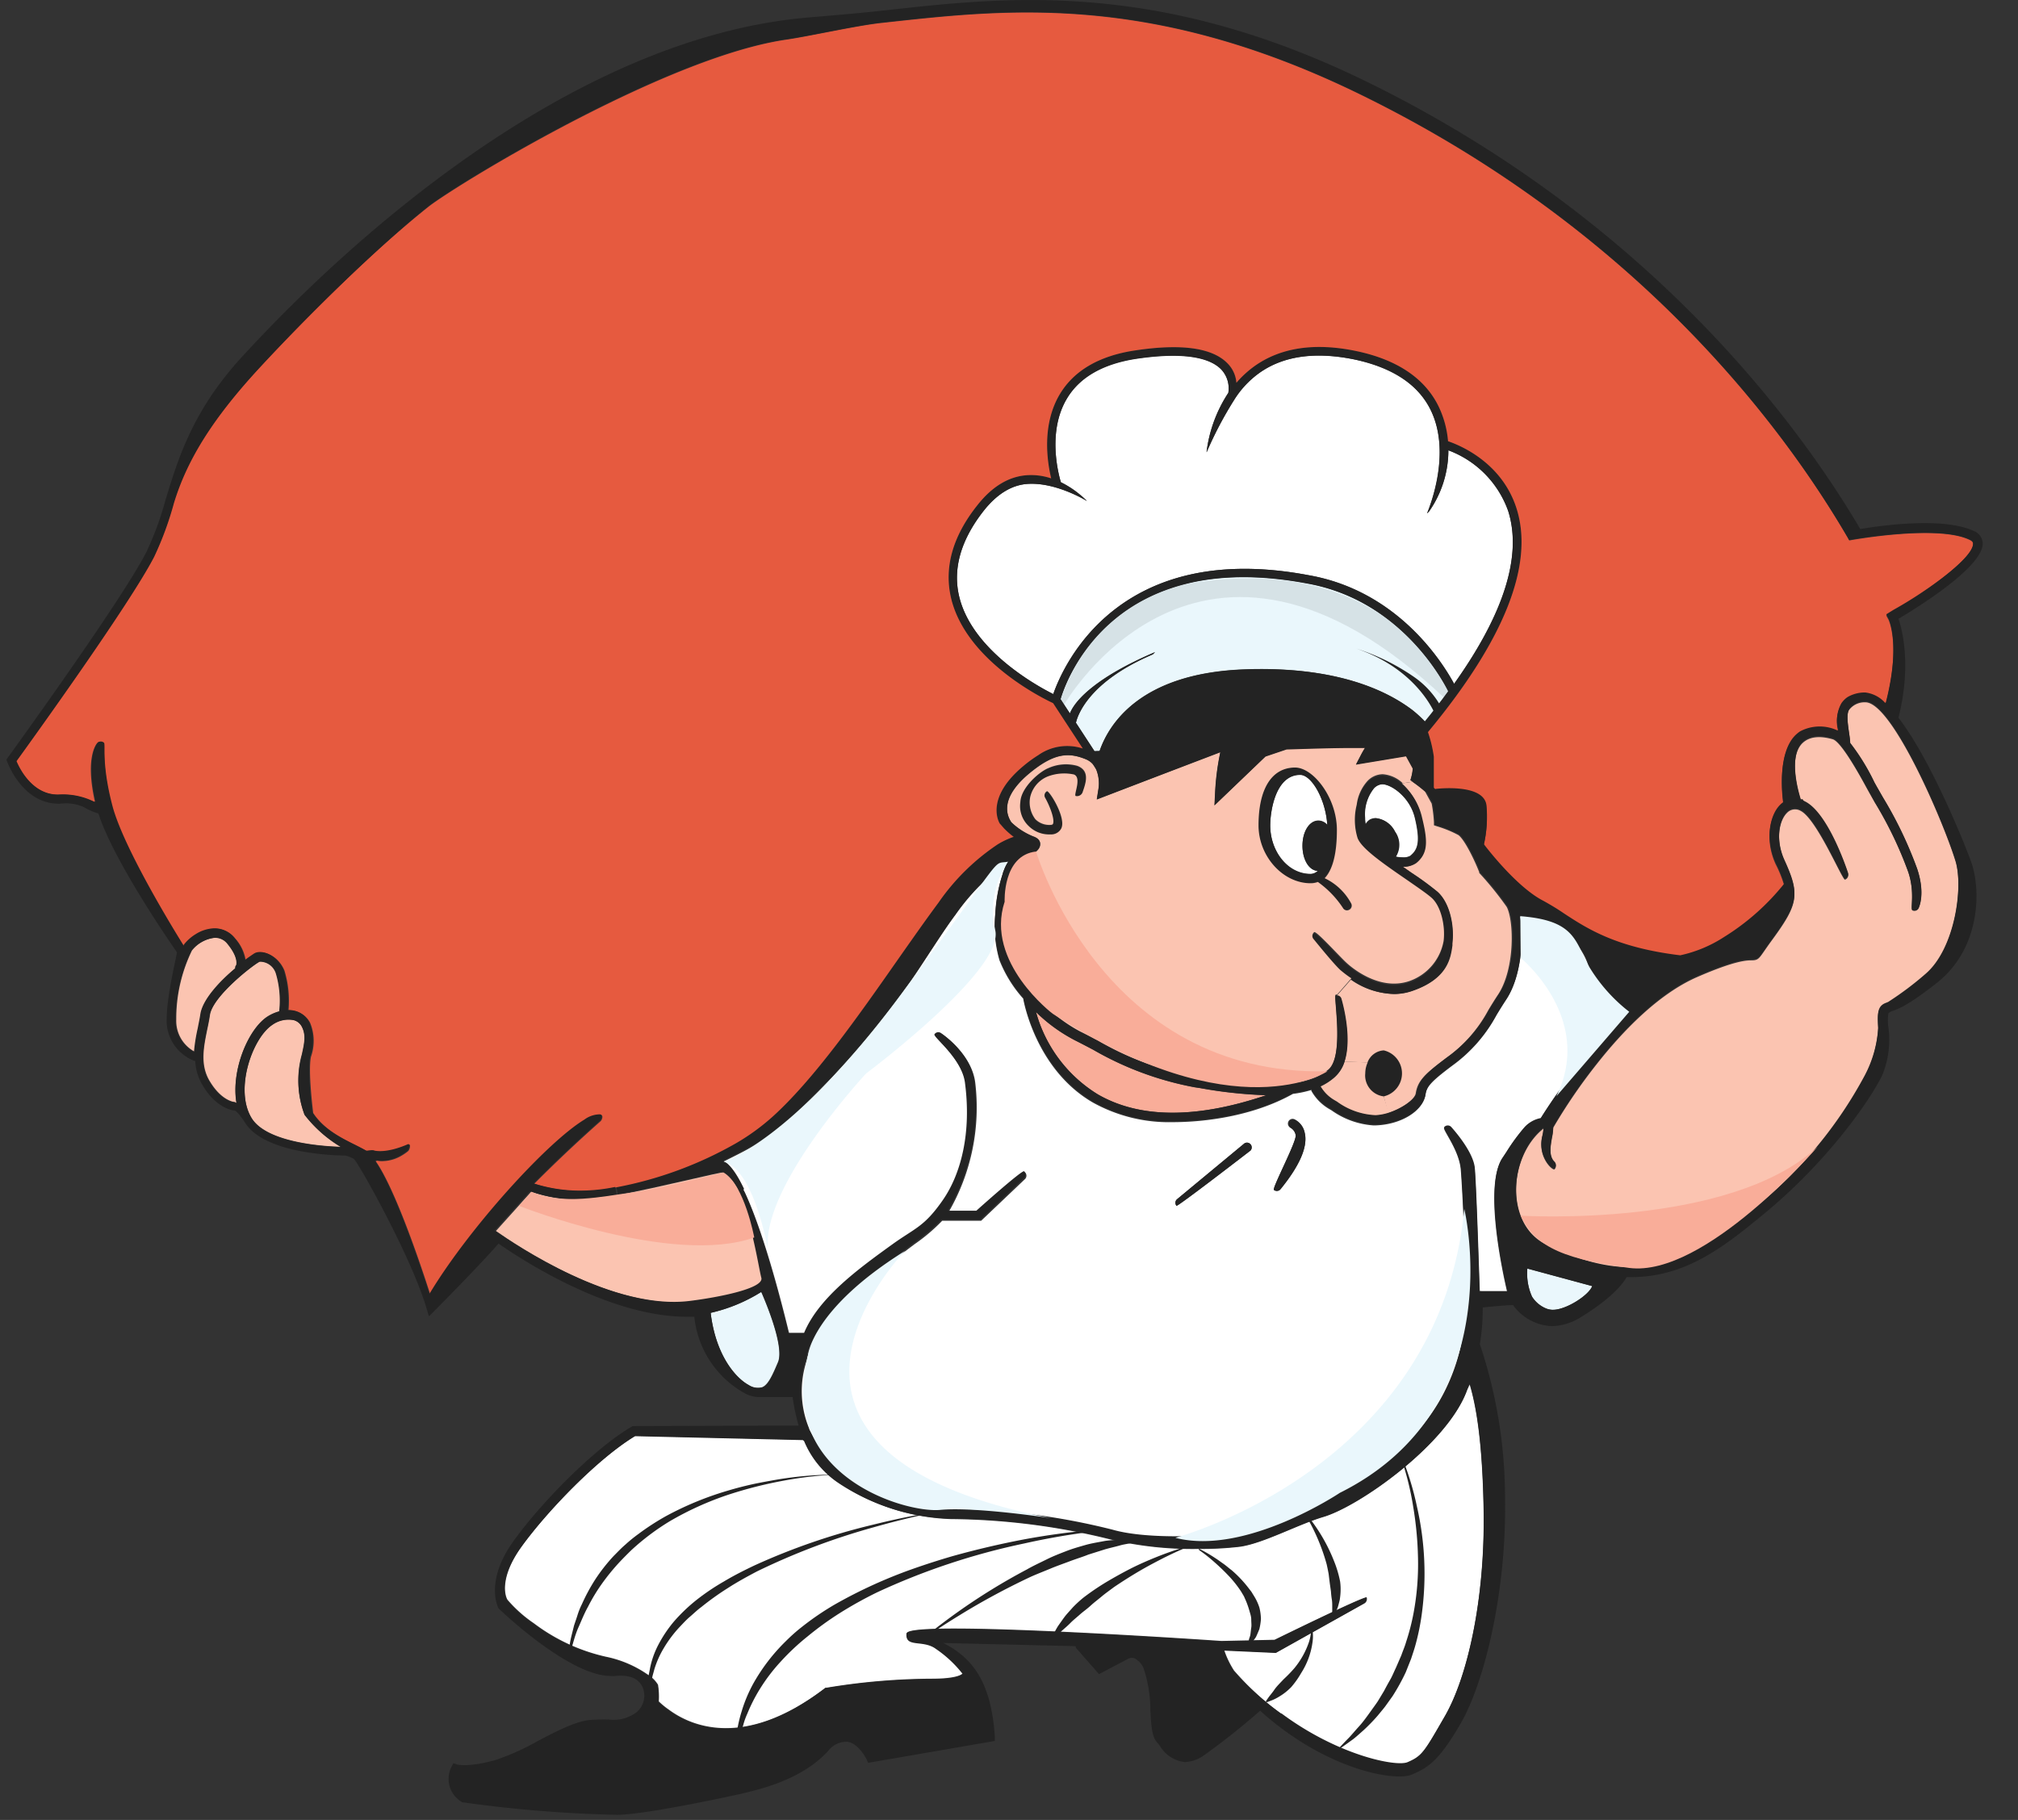 <svg width="51" height="46" xmlns="http://www.w3.org/2000/svg"><rect width="100%" height="100%" fill="#333333" stroke="none"/><g fill="none" fill-rule="evenodd"><path d="M47.144 17.752c.674 0 1.97 3.018 2.274 4.01.212.675-.014 2.247-.756 2.88a7.94 7.94 0 01-.912.688c-.053.044-.12.04-.192.103-.116.101-.106.295-.091.563a2.965 2.965 0 01-.34 1.212 10.819 10.819 0 01-2.723 3.295c-1.651 1.355-2.914 2.157-5.328.977-1.056-.508-.955-2.249-.068-2.954a1.035 1.035 0 01-.025.186c-.142.53.258.886.304.844a.122.122 0 000-.169c-.152-.143-.101-.411-.063-.633a1.25 1.25 0 00.03-.249c.325-.556.69-1.09 1.089-1.595.663-.844 1.57-1.787 2.547-2.213.978-.427 1.267-.423 1.38-.423.158 0 .185-.046.312-.227.046-.066.108-.157.196-.277.676-.922.712-1.148.32-2.01-.227-.5-.144-1.01.065-1.214a.279.279 0 01.344-.05c.412.21 1.056 1.76 1.121 1.738a.12.12 0 00.076-.15c-.052-.154-.515-1.521-1.091-1.804-.102-.05 0-.063-.102-.05 0 0-.37-1.079.057-1.46.17-.15.423-.178.752-.083.211.063.676.899.845 1.213l.065.118.152.268c.34.558.623 1.147.845 1.76.176.528.047.933.104.965a.118.118 0 00.158-.053c0-.015.173-.355-.036-.988a10.23 10.23 0 00-.864-1.804l-.152-.266-.065-.116a5.47 5.47 0 00-.613-.998c0-.186-.133-.686-.027-.844a.494.494 0 01.412-.19z" fill="#FBC4B1"/><path d="M40.24 32.506c-.087.234-.66.6-.991.6a.465.465 0 01-.167-.032.762.762 0 01-.363-.302c-.1-.223-.14-.468-.118-.711l1.639.445z" fill="#EAF7FC"/><path d="M32.558 28.353a.118.118 0 00.061.154.264.264 0 01.127.178c.034.152-.6 1.342-.55 1.386a.118.118 0 00.075.025.12.12 0 00.093-.044c.492-.606.697-1.087.608-1.433a.477.477 0 00-.262-.331.118.118 0 00-.152.065zm-8.42-5.218a5.529 5.529 0 011.336-1.355 1.582 1.582 0 00-.129.294 3.871 3.871 0 00-.194 1.034 3.1 3.1 0 00.108 1.164c.141.356.344.684.6.969.01.065.319 1.791 1.761 2.627.614.34 1.308.512 2.01.496.827 0 2.045-.154 3.046-.715a2.79 2.79 0 00.465-.098v.022c.108.193.266.352.458.462l.053.031c.31.222.676.353 1.056.38h.047c.667-.019 1.208-.373 1.267-.768.031-.21.143-.338.682-.743.461-.333.84-.766 1.11-1.266.077-.128.157-.257.254-.405.368-.559.446-1.513.338-2.097.514.06.994.282 1.373.633.176.183.304.407.374.652.143.507.513.92 1.001 1.118-.852.808-1.6 1.72-2.224 2.714a.746.746 0 00-.41.23 4.97 4.97 0 00-.456.622l-.095.144c-.465.681-.015 2.798.12 3.376h-.658a.089.089 0 00-.04 0c-.024-.716-.09-2.79-.127-3.123-.049-.422-.577-1.005-.598-1.028a.12.12 0 00-.169 0c-.049.047.393.576.422 1.087.032.386.148 2.532.104 3.376a4.85 4.85 0 01-.465 2.171c-.876 1.809-2.805 2.644-3.225 2.834-.35.158-1.432.703-2.061.791-.63.09-2.222.186-3.124-.071a17.416 17.416 0 00-4.066-.53c-1.19.017-2.83-.458-3.63-2.038v-.013a2.475 2.475 0 01-.06-1.734c.025-.127.063-.25.113-.37.31-.597.825-1.221 2.61-2.561a4.62 4.62 0 00.697-.591h.984l1.11-1.055a.12.12 0 000-.169c-.047-.046-1.209.996-1.209.996h-.718a5.271 5.271 0 00.667-3.273c-.095-.717-.813-1.198-.844-1.217a.116.116 0 00-.165.033c-.036.055.688.604.77 1.216.17 1.266-.08 2.279-.561 2.98-.482.7-.689.698-1.267 1.11-.845.603-1.863 1.341-2.235 2.238h-.397c-.103-.422-.572-2.365-1.094-3.515-.017-.038-.034-.076-.055-.112-.17-.359-.348-.633-.52-.713h-.02c.521-.262 1.117-.545 1.516-.91a22.549 22.549 0 003.24-3.659c.372-.546.804-1.243 1.123-1.671zm7.465 5.948a.12.12 0 00-.152-.183l-1.701 1.41a.118.118 0 00-.015.167c.024.028 1.867-1.395 1.867-1.395h.002z" fill="#FFF"/><path d="M37.145 35.004c.18.606.32 1.536.349 3.165.038 2.305-.423 4.25-.978 5.214-.526.916-.577 1.013-.95 1.174-.286.12-1.753-.17-3.19-1.237a7.263 7.263 0 01-1.189-1.097 2.32 2.32 0 01-.247-.513h.028l1.284.06 2.234-1.252a.118.118 0 00.051-.148c-.198.032-2.323 1.076-2.323 1.076l-1.335.03h-.01s-7.919-.549-7.95-.194c-.032.354.395.145.718.365l.086.061c.232.165.438.363.613.587-.032.033-.167.13-.741.135-.906.002-1.81.078-2.704.228h-.027l-.021.016c-2.068 1.575-3.418.925-3.937.54a1.938 1.938 0 01-.256-.21 1.862 1.862 0 00-.02-.422.77.77 0 00-.259-.256 2.846 2.846 0 00-1.056-.451 4.737 4.737 0 01-1.82-.844 3.378 3.378 0 01-.668-.595c-.059-.091-.21-.549.347-1.334.659-.92 1.945-2.247 2.885-2.813l4.247.1v.012h.015c.183.448.498.83.904 1.093a5.376 5.376 0 002.817.903h.049c1.348.016 2.689.19 3.996.52a8.93 8.93 0 002.21.234c.347.004.695-.015 1.04-.055.594-.085 1.46-.56 2.112-.754.917-.274 3.111-1.829 3.614-3.177a.911.911 0 01.049-.112c0-.015 0-.034.017-.07l.012.047s0-.013.004-.026zM26.619 17.543c-.435-.21-2.042-1.107-2.374-2.45-.173-.706.032-1.439.613-2.18.34-.432.722-.664 1.134-.683.68-.034 1.392.382 1.478.435a1.78 1.78 0 00-.184-.167 2.374 2.374 0 00-.475-.312c-.067-.226-.346-1.298.159-2.127.32-.532.906-.867 1.734-.994 1.415-.211 1.97.044 2.188.3.13.157.184.364.15.565-.293.445-.48.95-.547 1.477v.021c.197-.459.43-.902.697-1.325.16-.257.37-.481.614-.66.617-.452 1.445-.57 2.456-.35.932.21 1.568.622 1.887 1.25.576 1.146-.076 2.62-.083 2.634l.055-.055c.315-.452.484-.99.484-1.54.706.262 1.26.824 1.512 1.534.355 1.125-.101 2.589-1.367 4.368-.3-.555-1.427-2.349-3.664-2.743-4.84-.92-6.228 2.314-6.467 3.002z" fill="#FFF"/><path d="M36.375 17.794l-.148.19c-.108-.228-.609-1.135-1.956-1.589.513.161.999.396 1.442.699.269.183.494.422.662.7zm-.94 9.338a.477.477 0 11-.93 0c0-.096.02-.19.057-.277a.467.467 0 01.41-.306.534.534 0 01.463.583z" fill="#232323"/><path d="M34.97 27.712a.597.597 0 000-1.163.467.467 0 00-.41.306l-.585-.021c.199-.633-.07-1.53-.082-1.576a.118.118 0 00-.114-.085l.361-.411c.317.224.693.35 1.081.36.151 0 .3-.023.444-.071.914-.302.986-.844 1.028-1.154v-.05c.062-.423-.05-1.012-.37-1.305a7.432 7.432 0 00-.654-.479l-.226-.158a.547.547 0 00.338-.093c.26-.211.28-.466.199-.895a4.744 4.744 0 00-.062-.272 1.605 1.605 0 00-.49-.844l.269-.04c.111.078.218.162.32.251l.165.3c.029.155.048.311.057.468v.08l.078.026c.188.056.37.13.543.223.159.123.406.633.524.937v.02l.015.014c.244.266.472.548.68.844.182.348.211 1.547-.211 2.203-.1.15-.18.28-.258.411a3.51 3.51 0 01-1.056 1.199c-.532.4-.724.57-.775.897-.023.154-.35.388-.697.502l-.112-.424z" fill="#FBC4B1"/><path d="M34.507 20.837a1.037 1.037 0 01-.014-.167 1.054 1.054 0 01.224-.744.319.319 0 01.21-.104c.229 0 .706.323.83.859.15.633.056.806-.12.95a.355.355 0 01-.188.038.953.953 0 01-.183-.02.57.57 0 00-.02-.632.61.61 0 00-.479-.34.309.309 0 00-.154.04.312.312 0 00-.106.12z" fill="#FFF"/><path d="M34.503 27.132a.534.534 0 00.467.58l.131.422c-.11.037-.226.059-.342.065a1.773 1.773 0 01-.976-.344l-.055-.031a.965.965 0 01-.361-.359c.12-.055.232-.126.334-.211a.874.874 0 00.278-.422l.586.021a.681.681 0 00-.062.279z" fill="#FBC4B1"/><path d="M35.766 20.681c-.126-.538-.602-.859-.83-.859a.319.319 0 00-.211.104c-.167.21-.247.477-.224.744 0 .056.006.112.015.167a.312.312 0 01.11-.114c.047-.026.1-.04.154-.04a.61.61 0 01.48.34.57.57 0 01.018.633c.06.012.122.018.184.019a.355.355 0 00.188-.038c.17-.15.275-.315.116-.956zm.028 1.133c-.1.067-.218.1-.338.093l.226.158c.227.148.445.308.655.48.32.293.422.89.37 1.303v.05c-.045.32-.115.845-1.03 1.155a1.401 1.401 0 01-.443.072 1.978 1.978 0 01-1.081-.361 2.674 2.674 0 01-.28-.211c-.191-.175-.66-.762-.68-.787a.12.12 0 01.02-.169c.053-.038.633.616.821.779.133.12.824.707 1.57.462a1.32 1.32 0 00.878-1.01c.05-.353-.05-.872-.298-1.096-.118-.108-.365-.276-.633-.46-.668-.462-1.147-.806-1.242-1.055a1.562 1.562 0 01-.021-.844c.027-.22.12-.427.268-.593a.54.54 0 01.389-.175c.19.014.37.095.507.228.247.224.418.518.49.844a6.4 6.4 0 01.06.272c.073.399.051.652-.208.865z" fill="#232323"/><path d="M32.917 21.377c0 .355.165.633.387.633a.264.264 0 01-.186.076c-.575 0-1.016-.574-1.016-1.226 0-.367.137-1.28.756-1.28.291 0 .646.622.686 1.266a.304.304 0 00-.228-.108c-.228.006-.399.279-.399.64z" fill="#FFF"/><path d="M32.617 28.507a.118.118 0 01.091-.21.474.474 0 01.262.33c.089.347-.116.828-.608 1.433a.123.123 0 01-.093.045.118.118 0 01-.074-.026c-.053-.044.583-1.234.549-1.386a.264.264 0 00-.127-.186zm.687-6.495c-.212-.01-.387-.278-.387-.633 0-.354.171-.633.4-.633.087.002.17.04.227.108-.04-.648-.397-1.266-.686-1.266-.621 0-.756.912-.756 1.28 0 .653.441 1.227 1.016 1.227a.264.264 0 00.186-.083zm-.186.313c-.7 0-1.316-.682-1.316-1.463 0-.928.338-1.462.925-1.462.463 0 1.056.764 1.056 1.576 0 .688-.14 1.04-.319 1.21.284.134.518.356.668.633a.118.118 0 01-.045.162.12.12 0 01-.059.017.118.118 0 01-.103-.061 2.482 2.482 0 00-.634-.657.51.51 0 01-.173.034v.01zm-1.517 6.758s-1.843 1.423-1.869 1.395a.118.118 0 01.015-.167l1.702-1.411a.12.12 0 01.152.183z" fill="#232323"/><path d="M27.743 27.661a3.539 3.539 0 01-1.561-2.08c.295.29.633.533 1 .721.149.074.297.152.444.23a8.054 8.054 0 002.57.952l.13.019c.553.102 1.112.162 1.674.181-1.763.595-3.195.59-4.257-.023z" fill="#F9AD99"/><path d="M27.66 18.989l-.469-.718c.04-.181.317-1.038 1.941-1.728l.06-.057c-1.405.597-2.005 1.175-2.153 1.549l-.236-.363c.13-.445 1.3-3.861 6.24-2.927 2.307.422 3.38 2.374 3.566 2.73-.074.102-.152.212-.234.313a2.252 2.252 0 00-.662-.694 5.466 5.466 0 00-1.432-.699c1.346.456 1.846 1.364 1.956 1.59-.07.088-.141.174-.211.263a3.1 3.1 0 00-.327-.3c-.62-.466-1.886-1.12-4.267-1.03-2.62.102-3.408 1.385-3.643 2.062l-.129.009z" fill="#EAF7FC"/><path d="M27.607 19.305a.518.518 0 01.098.153l-.098-.153zm-1.82.967c.019-.363.488-.766.705-.844a1.08 1.08 0 01.727-.057c.336.128.211.47.135.675a.152.152 0 01-.171.088c-.063-.02.158-.466-.049-.544a1.167 1.167 0 00-.665.053.74.74 0 00-.44.527.698.698 0 00.134.551c.1.1.237.152.378.144.053 0 .061-.015.063-.022.055-.09-.059-.422-.196-.666a.12.12 0 01.046-.163c.057-.03.51.69.357.952a.287.287 0 01-.268.14.727.727 0 01-.55-.212.694.694 0 01-.206-.622z" fill="#232323"/><path d="M33.787 20.976c0-.812-.597-1.576-1.056-1.576-.587 0-.925.532-.925 1.462 0 .78.615 1.463 1.316 1.463a.51.51 0 00.184-.032c.25.178.465.4.633.656.021.038.06.062.104.062a.12.12 0 00.059-.017.118.118 0 00.044-.163 1.478 1.478 0 00-.667-.633c.169-.181.308-.532.308-1.222zm-8-.704a.694.694 0 00.211.607.727.727 0 00.55.211.287.287 0 00.267-.139c.153-.26-.302-.981-.356-.952a.12.12 0 00-.047.163c.14.249.251.576.196.667 0 0-.01.02-.063.02a.494.494 0 01-.378-.143.698.698 0 01-.133-.55.74.74 0 01.44-.528c.211-.082.442-.1.665-.053.21.078-.015.522.048.545a.152.152 0 00.171-.089c.07-.21.211-.549-.135-.675a1.08 1.08 0 00-.726.057c-.229.09-.695.494-.71.859zm-.228.51c-.1-.152-.317-.593.462-1.238.634-.522.997-.524 1.42-.353a.475.475 0 01.17.114l.098.152a.934.934 0 01.059.456l-.046.295 3.123-1.205a6.422 6.422 0 00-.133 1.043l-.015.302 1.29-1.237.533-.18a57.817 57.817 0 011.658-.037h.325a1.632 1.632 0 00-.12.21l-.11.212 1.267-.211.17.31a1.248 1.248 0 01-.037.211l-.023.082.07.049-.268.04a.818.818 0 00-.507-.228.54.54 0 00-.389.175 1.095 1.095 0 00-.268.593c-.07.278-.063.57.021.844.095.253.574.597 1.242 1.055.262.182.509.35.633.46.248.226.347.743.298 1.095a1.32 1.32 0 01-.878 1.011c-.746.245-1.437-.34-1.57-.462-.18-.163-.768-.819-.821-.779a.12.12 0 00-.02.17c.02.022.489.609.68.786.09.076.182.147.28.211l-.361.412a.097.097 0 00-.034 0c-.064.019.234 1.557-.195 1.899a1.403 1.403 0 01-.441.234c-.811.272-2.017.076-2.746-.044l-.13-.021a7.741 7.741 0 01-2.508-.885c-.152-.078-.302-.156-.45-.23a3.698 3.698 0 01-1.69-1.865 3.538 3.538 0 01-.21-1.12c-.006-.33.04-.66.135-.975a.633.633 0 01.243-.346c.027-.017.086-.055.145-.087.199-.112.391-.21.376-.375 0-.057-.04-.133-.175-.178a1.726 1.726 0 01-.557-.365h.004z" fill="#FBC4B1"/><path d="M17.96 33.183a4.118 4.118 0 001.28-.53c.001.01.005.02.01.028 0 .013.594 1.319.41 1.75-.137.322-.247.573-.401.632a.423.423 0 01-.343-.059c-.297-.158-.823-.709-.956-1.82z" fill="#EAF7FC"/><path d="M18.274 29.638c.182.12.323.294.404.496l.048.104c.32.728.482 1.835.545 2.072.074.27-1.094.496-1.801.584-1.958.25-4.436-1.43-4.936-1.78l.891-.99c.396.134.81.205 1.227.21.29-.009.578-.044.862-.105l.101-.019c1.09-.207 2.621-.595 2.66-.572z" fill="#FBC4B1"/><path d="M33.044 14.752c-4.934-.937-6.112 2.479-6.241 2.92l.236.359c.148-.374.748-.952 2.152-1.55l-.059.058c-1.624.69-1.9 1.547-1.94 1.728l.468.717h.13c.234-.677 1.021-1.96 3.642-2.061 2.38-.095 3.648.56 4.246 1.015.084.067.154.129.21.181.05.047.087.085.117.119.072-.09.144-.176.211-.264l.148-.19c.082-.104.16-.211.234-.312-.169-.346-1.248-2.307-3.554-2.72zm-2.002-4.813a.702.702 0 00-.15-.566c-.212-.255-.771-.513-2.188-.3-.828.13-1.413.463-1.734.994-.505.83-.226 1.9-.159 2.127a2.374 2.374 0 01.66.47c-.087-.054-.8-.47-1.48-.434-.411.02-.793.251-1.133.684-.581.74-.788 1.477-.613 2.18.332 1.34 1.939 2.228 2.374 2.45.239-.686 1.628-3.923 6.465-3.003 2.237.4 3.367 2.194 3.664 2.743 1.268-1.779 1.722-3.243 1.367-4.368a2.544 2.544 0 00-1.512-1.534c0 .55-.169 1.088-.484 1.54l-.055.055c0-.015.659-1.488.082-2.633-.318-.633-.954-1.055-1.886-1.252-1.011-.21-1.837-.1-2.456.35a2.395 2.395 0 00-.612.665c-.267.423-.5.866-.697 1.325v-.02a3.497 3.497 0 01.545-1.476l.002.003zm-8.36 14.327c.366-.521.714-1.015 1.035-1.45a5.599 5.599 0 011.5-1.477c.123-.075.254-.137.39-.185h.017a2.133 2.133 0 01-.243-.211l-.114-.131s-.397-.633.6-1.454c.117-.098.24-.189.37-.27.327-.23.743-.291 1.123-.167l-.75-1.146c-.28-.13-2.185-1.072-2.572-2.63-.19-.775.028-1.57.655-2.368.38-.486.815-.745 1.295-.766.194-.008.39.02.574.082-.1-.422-.247-1.357.226-2.14.357-.588.993-.96 1.888-1.093 1.219-.185 2.021-.06 2.387.374a.77.77 0 01.181.44c.13-.15.277-.286.438-.404.67-.49 1.556-.62 2.63-.389 1 .211 1.689.676 2.033 1.37.14.282.225.587.251.9.296.1 1.363.533 1.732 1.704.446 1.413-.302 3.308-2.224 5.632l-.015.019c.07.201.119.409.148.62v.776l.057.06-.255.059a3.698 3.698 0 00-.326-.252l-.07-.048.024-.082c.018-.07.03-.14.036-.211l-.17-.31-1.266.21.11-.21s.048-.09.12-.212h-.325c-.446 0-1.073.02-1.658.038l-.533.18-1.29 1.236.015-.301c.016-.351.06-.7.133-1.043l-3.122 1.188.047-.295a.934.934 0 00-.06-.456.475.475 0 00-.268-.266c-.422-.17-.792-.169-1.419.352-.777.646-.562 1.087-.462 1.24.16.154.35.277.557.36.135.046.17.12.175.177.015.156-.175.262-.376.376-.059.031-.116.07-.145.086a.633.633 0 00-.243.346l-.178-.059c.033-.102.077-.2.13-.293a5.52 5.52 0 00-1.338 1.355c-.319.422-.75 1.126-1.115 1.648a22.549 22.549 0 01-3.24 3.658c-.4.366-.994.648-1.516.91h.021c.171.089.349.352.52.713l-.13.061a1.068 1.068 0 00-.403-.496c-.038-.02-1.565.366-2.659.57l-.036-.196a9.683 9.683 0 003.046-1.123c.32-.187.62-.405.898-.652 1.047-.937 2.169-2.53 3.16-3.954z" fill="#232323"/><path d="M7.697 28.172c.252.327.564.603.919.814-.384-.01-1.863-.093-2.254-.723-.445-.72.017-2.039.528-2.368a.702.702 0 01.526-.116.33.33 0 01.212.173c.107.211.063.411 0 .696a2.443 2.443 0 00.07 1.524z" fill="#FBC4B1"/><path d="M6.762 25.69c-.49.315-.928 1.366-.782 2.193a.116.116 0 00-.067-.032c-.013 0-.332-.044-.621-.54-.235-.403-.144-.844-.055-1.285.025-.12.053-.247.07-.37.071-.493 1.13-1.303 1.267-1.356a.422.422 0 01.412.308c.086.296.115.606.084.914a.072.072 0 000 .035 1.116 1.116 0 00-.308.133z" fill="#FBC4B1"/><path d="M5.763 23.86c.287.362.21.539.21.539a.1.1 0 00-.016.061v.01c-.38.324-.824.788-.879 1.16a7.12 7.12 0 01-.065.354 4.408 4.408 0 00-.095.597.882.882 0 01-.463-.81 3.945 3.945 0 01.397-1.748.875.875 0 01.583-.325.393.393 0 01.328.163z" fill="#FBC4B1"/><path d="M4.629 23.91c-.186-.296-1.538-2.467-1.806-3.546-.269-1.078-.157-1.542-.211-1.586a.12.12 0 00-.127-.02.074.074 0 00-.026.02c-.033.036-.31.384-.059 1.492l-.019-.011v.019a1.771 1.771 0 00-.897-.19c-.65.021-.995-.648-1.082-.844.357-.494 2.862-3.965 3.479-5.165.206-.436.372-.888.498-1.353.32-1.055.932-2.089 2.171-3.431 1.24-1.342 2.974-3.036 4.284-4.073.177-.139.682-.472 1.39-.896 1.932-1.155 5.385-2.995 7.65-3.324.557-.08 1.782-.356 2.409-.422 3.029-.329 6.718-.804 12.039 1.781 7.081 3.444 10.79 8.512 12.374 11.228l.04.072.083-.015c.02 0 2.15-.388 2.956 0 .09.04.091.082.091.1.015.343-1.142 1.183-2.017 1.702l-.095.06-.084.05.055.101s.32.633-.068 2.135l-.01-.01a.063.063 0 010 .019.803.803 0 00-.51-.268h-.019a.867.867 0 00-.422.112.572.572 0 00-.163.16.88.88 0 00-.074.682l-.019-.01v.018a1.057 1.057 0 00-.953.021.893.893 0 00-.088.07c-.49.434-.359 1.534-.333 1.717a.475.475 0 00-.074.062c-.264.257-.397.863-.117 1.477.087.168.158.344.212.525-.426.532-.94.987-1.519 1.346a3.31 3.31 0 01-1.109.462c-1.613-.194-2.342-.673-2.931-1.055a5.915 5.915 0 00-.53-.322c-.634-.323-1.341-1.224-1.5-1.431.075-.327.097-.664.063-.998-.082-.52-1.155-.412-1.267-.401l-.057-.06v-.784a3.374 3.374 0 00-.148-.62l.015-.02c1.922-2.32 2.67-4.22 2.224-5.631-.37-1.17-1.436-1.602-1.732-1.703a2.51 2.51 0 00-.249-.901c-.348-.692-1.033-1.152-2.034-1.37-1.073-.232-1.96-.1-2.63.389-.16.118-.307.254-.436.405a.772.772 0 00-.18-.443c-.365-.433-1.168-.56-2.387-.374-.895.135-1.53.504-1.888 1.093-.473.78-.325 1.724-.226 2.14a1.598 1.598 0 00-.574-.082c-.48.02-.915.28-1.295.765-.634.798-.845 1.592-.655 2.368.389 1.56 2.292 2.5 2.573 2.631l.75 1.146a1.268 1.268 0 00-1.124.167 3.297 3.297 0 00-.376.274c-.997.83-.604 1.446-.6 1.454l.114.13c.076.077.157.148.243.212h-.017c-.136.048-.267.11-.39.185a5.599 5.599 0 00-1.5 1.478c-.321.432-.667.926-1.035 1.45-.99 1.413-2.112 3.017-3.168 3.968a5.573 5.573 0 01-.898.652 9.721 9.721 0 01-3.045 1.123l-.1.019a4.342 4.342 0 01-.832.074 3.856 3.856 0 01-1.134-.184 36.364 36.364 0 011.67-1.576c.052-.044.077-.156.014-.169a.66.66 0 00-.397.133c-.942.574-2.915 2.743-3.906 4.387l-.012.017c-.235-.735-.877-2.65-1.377-3.364h.023v-.012a.846.846 0 00.141.012.966.966 0 00.476-.13c.062-.035.122-.075.177-.12.05-.04.076-.193.017-.168-.566.243-.845.17-.845.163-.057-.023-.19.017-.211 0l-.07-.038c-.38-.211-.957-.422-1.286-.922 0 0-.137-1.055-.057-1.424a1.2 1.2 0 00-.021-.855.574.574 0 00-.366-.295.723.723 0 00-.181-.022 2.633 2.633 0 00-.102-1.004c-.145-.354-.498-.523-.718-.439l-.036.02c-.05.029-.126.08-.21.147l-.016.01a1.082 1.082 0 00-.261-.546.634.634 0 00-.528-.251.936.936 0 00-.457.147c-.115.07-.217.161-.3.268v.013l-.035.006z" fill="#E65A3F"/><path d="M17.96 33.183c.135 1.114.659 1.663.965 1.828.1.067.225.089.342.059.154-.055.264-.306.401-.633.184-.422-.403-1.737-.41-1.75a.076.076 0 01-.018-.033 4.118 4.118 0 01-1.28.53zm21.289-.076c.332 0 .904-.365.99-.599l-1.64-.443c-.022.243.019.488.118.711a.762.762 0 00.363.302c.054.02.111.03.169.03zm7.483-15.175c-.104.154.027.654.027.844.24.31.445.644.613.998l.065.116.152.266c.347.571.636 1.176.864 1.804.211.633.047.972.036.987a.118.118 0 01-.158.053c-.06-.03.072-.435-.104-.964a9.806 9.806 0 00-.845-1.76l-.152-.283-.065-.118c-.173-.314-.634-1.15-.845-1.213-.33-.095-.583-.068-.752.082-.422.382-.057 1.45-.057 1.46 0 .01 0 0 0 0 .097-.013 0 0 .102.05.576.281 1.04 1.65 1.091 1.805a.12.12 0 01-.076.15c-.063.02-.71-1.539-1.121-1.739a.279.279 0 00-.344.05c-.211.212-.292.714-.066 1.214.393.863.357 1.089-.319 2.01-.088.121-.152.212-.196.277-.127.182-.154.226-.313.228-.12 0-.407 0-1.379.422-.971.422-1.884 1.372-2.547 2.214a13.94 13.94 0 00-1.09 1.595 1.25 1.25 0 01-.03.249c-.037.21-.088.485.064.633a.122.122 0 010 .169c-.046.048-.444-.308-.304-.844.014-.061.022-.123.025-.186-.887.709-.98 2.45.068 2.954 2.412 1.18 3.677.38 5.328-.977a10.819 10.819 0 002.723-3.296c.199-.375.315-.788.34-1.211-.015-.268-.025-.462.09-.563.073-.064.142-.062.193-.104a7.94 7.94 0 00.912-.688c.742-.633.966-2.205.756-2.88-.304-.987-1.598-4.01-2.274-4.01a.494.494 0 00-.412.203v.003zM26.184 25.58c.237.866.795 1.61 1.56 2.08 1.057.612 2.493.62 4.26.021a11.486 11.486 0 01-1.674-.181l-.129-.02a8.054 8.054 0 01-2.572-.947c-.15-.078-.298-.156-.444-.23a4.089 4.089 0 01-1.003-.725l.002.002zm6.197 17.724c1.434 1.068 2.902 1.357 3.189 1.237.374-.16.422-.258.95-1.173.556-.967 1.016-2.91.978-5.214-.03-1.623-.169-2.551-.348-3.165v.03l-.013-.047c0 .033-.013.055-.017.07a.911.911 0 00-.049.111c-.502 1.346-2.697 2.902-3.613 3.178-.655.194-1.519.669-2.112.753a8.06 8.06 0 01-1.041.055 8.933 8.933 0 01-2.21-.234 17.224 17.224 0 00-3.996-.52h-.048a5.377 5.377 0 01-2.83-.88 2.37 2.37 0 01-.904-1.092h-.021V36.4l-4.248-.099c-.94.566-2.226 1.9-2.885 2.813-.566.787-.405 1.243-.346 1.333.195.227.42.427.667.595.54.408 1.16.696 1.82.844.38.078.74.231 1.057.452a.77.77 0 01.258.255c.023.14.03.281.02.422.08.078.165.148.256.211.518.386 1.87 1.036 3.937-.54l.021-.017h.028c.893-.15 1.797-.225 2.703-.228.575 0 .71-.099.741-.135a2.975 2.975 0 00-.612-.586l-.087-.061c-.323-.211-.747-.011-.718-.366.03-.354 7.95.195 7.95.195h.01l1.335-.03s2.127-1.044 2.323-1.076a.118.118 0 01-.05.148l-2.235 1.25-1.284-.058a.108.108 0 01-.027 0c.06.18.144.352.247.513.36.403.763.764 1.204 1.078v-.009zM6.89 25.901c-.512.33-.976 1.648-.529 2.368.393.633 1.872.713 2.254.724a3.279 3.279 0 01-.919-.815 2.443 2.443 0 01-.061-1.521c.061-.285.106-.492 0-.697a.33.33 0 00-.211-.173.702.702 0 00-.535.114zm-.926-1.496s.085-.175-.21-.538a.393.393 0 00-.334-.162.875.875 0 00-.583.325 3.945 3.945 0 00-.397 1.747.882.882 0 00.462.81c.018-.2.05-.4.095-.597.023-.122.049-.24.066-.354.054-.374.498-.845.878-1.159v-.01a.1.1 0 01.023-.068v.006zm.013 3.488c-.146-.827.294-1.878.782-2.192.092-.06.193-.105.3-.135a.072.072 0 010-.036c.03-.307.002-.617-.085-.914a.422.422 0 00-.412-.308c-.129.055-1.185.863-1.267 1.357a5.237 5.237 0 01-.07.37c-.088.432-.18.881.055 1.284.287.496.606.538.621.54.028 0 .055.01.076.028v.006zm.59-18.604c-1.24 1.34-1.853 2.382-2.172 3.43a8.174 8.174 0 01-.498 1.353c-.617 1.2-3.122 4.672-3.479 5.166.087.21.423.871 1.082.844.31-.017.62.049.897.19v-.02l.02.011c-.252-1.108.022-1.456.058-1.492a.074.074 0 01.026-.019.12.12 0 01.126.02c.049.046-.07.504.212 1.586.28 1.083 1.62 3.25 1.805 3.545v-.023c.083-.107.185-.198.3-.268a.936.936 0 01.457-.148.634.634 0 01.528.251c.137.154.228.343.261.547l.015-.01c.091-.068.167-.117.211-.148l.036-.02c.212-.084.573.085.718.44.099.325.133.666.102 1.004.061 0 .122.006.181.021.159.042.292.15.366.295a1.2 1.2 0 01.02.855c-.08.367.052 1.416.058 1.424.33.509.906.716 1.286.922l.07.038c.019.01.154-.03.211 0 .013 0 .287.08.845-.162.059-.025.032.127-.017.167a1.179 1.179 0 01-.177.12.966.966 0 01-.476.13.846.846 0 01-.141-.012v.013h-.023c.5.713 1.142 2.629 1.377 3.363l.012-.017c.99-1.64 2.957-3.813 3.906-4.387a.66.66 0 01.397-.132c.063.012.035.126-.013.168-.015.013-.773.676-1.67 1.577.366.117.748.179 1.133.183.28.002.558-.022.833-.074l.099-.019.036.197-.102.019a4.89 4.89 0 01-.861.105 3.997 3.997 0 01-1.227-.211l-.892.99c.497.348 2.978 2.03 4.936 1.78.708-.088 1.876-.314 1.802-.584-.064-.236-.226-1.344-.545-2.072l-.049-.103.129-.062c.019.036.036.074.055.112.522 1.15.99 3.094 1.094 3.516h.397c.374-.897 1.398-1.636 2.235-2.24.57-.41.798-.436 1.267-1.11.469-.672.73-1.717.562-2.979-.083-.61-.81-1.16-.771-1.215a.116.116 0 01.164-.034c.03.02.748.5.845 1.218a5.271 5.271 0 01-.667 3.273h.718s1.162-1.043 1.208-.996a.12.12 0 010 .168l-1.109 1.055h-.984a4.62 4.62 0 01-.697.591c-1.785 1.34-2.3 1.965-2.61 2.562-.05.119-.088.243-.112.37-.19.566-.17 1.182.059 1.734v.012c.8 1.58 2.44 2.056 3.63 2.039 1.372.016 2.736.193 4.066.53.902.257 2.534.158 3.124.071.589-.086 1.71-.633 2.061-.791.422-.19 2.35-1.026 3.225-2.834.33-.675.5-1.416.494-2.167.045-.844-.071-2.982-.103-3.376-.038-.51-.48-1.043-.423-1.087a.12.12 0 01.17 0c.02.023.55.601.597 1.028.036.333.102 2.407.127 3.123a.089.089 0 01.04 0h.659c-.137-.587-.585-2.703-.12-3.377l.095-.143a4.97 4.97 0 01.456-.623.746.746 0 01.41-.23 13.967 13.967 0 012.224-2.713 1.71 1.71 0 01-1.002-1.118 1.559 1.559 0 00-.373-.652 2.436 2.436 0 00-1.373-.634c.107.585.03 1.54-.338 2.098a9.701 9.701 0 00-.254.405c-.27.5-.65.933-1.11 1.266-.541.405-.651.523-.683.743-.061.397-.6.749-1.267.768h-.046a2.073 2.073 0 01-1.056-.38l-.053-.032a1.212 1.212 0 01-.459-.462v-.02a2.79 2.79 0 01-.464.096c-1.001.562-2.22.716-3.046.716a3.959 3.959 0 01-2.01-.496c-1.445-.844-1.751-2.562-1.762-2.627a3.262 3.262 0 01-.6-.969 3.1 3.1 0 01-.107-1.165c.017-.351.082-.7.194-1.034l.177.06a3.21 3.21 0 00-.135.974c.01.383.08.761.211 1.12.328.8.926 1.46 1.69 1.866.15.074.3.152.45.23a7.74 7.74 0 002.496.927l.131.02c.723.119 1.929.317 2.746.045.16-.051.31-.13.441-.234.423-.34.133-1.878.195-1.9a.097.097 0 01.033 0c.053 0 .1.035.114.085.013.049.281.945.083 1.576a.874.874 0 01-.279.422 1.479 1.479 0 01-.334.211c.086.15.211.274.361.359l.055.032c.284.209.624.328.976.344a1.32 1.32 0 00.342-.066c.347-.114.674-.348.697-.502.053-.327.243-.496.775-.897.44-.313.801-.723 1.056-1.198.079-.131.159-.262.258-.412.433-.656.403-1.855.211-2.203a8.408 8.408 0 00-.68-.844l-.015-.015v-.019c-.118-.297-.365-.814-.523-.936a2.94 2.94 0 00-.543-.224l-.078-.025v-.08a3.982 3.982 0 00-.057-.469l-.165-.3.255-.059c.11-.01 1.183-.118 1.268.401a3.1 3.1 0 01-.064.998c.159.211.873 1.108 1.5 1.43.182.1.36.207.53.324.587.384 1.318.86 2.932 1.055.394-.085.77-.242 1.108-.462a5.971 5.971 0 001.519-1.347 2.974 2.974 0 00-.211-.525c-.28-.616-.148-1.224.116-1.477a.475.475 0 01.074-.061c-.026-.184-.157-1.283.333-1.718a.893.893 0 01.09-.07 1.057 1.057 0 01.952-.02v-.02l.019.011a.88.88 0 01.074-.682.572.572 0 01.162-.16.867.867 0 01.423-.112h.017a.803.803 0 01.509.268.063.063 0 000-.019l.01.01c.389-1.508.072-2.13.068-2.135l-.055-.1.084-.052.095-.059c.877-.487 2.034-1.331 2.013-1.681 0-.017 0-.06-.09-.1-.812-.38-2.94 0-2.958 0l-.082.015-.04-.072c-1.582-2.715-5.29-7.784-12.372-11.227C29.008-.232 25.318.24 22.283.57c-.634.07-1.852.346-2.41.422-2.27.325-5.721 2.165-7.656 3.323-.707.422-1.212.758-1.39.897-1.303 1.047-3.035 2.754-4.26 4.077zM4.214 25.775c-.011-.595.272-1.688.257-1.707-.067-.095-1.586-2.27-1.983-3.505a1.735 1.735 0 01-.386-.171 1.133 1.133 0 00-.583-.078c-.938.025-1.32-1.02-1.335-1.055l-.021-.061.036-.051c.027-.038 2.857-3.94 3.497-5.187.2-.422.362-.862.484-1.314.327-1.072.695-2.29 1.975-3.67 1.24-1.34 7.421-7.944 14.26-8.533.555-.048 1.147-.095 1.774-.162 3.054-.334 6.921-.857 12.296 1.757 7.078 3.444 10.911 8.578 12.529 11.334.422-.072 2.07-.323 2.866.048.13.048.22.168.228.306.025.587-1.611 1.608-2.129 1.914.089.251.336 1.175 0 2.5.875 1.138 1.78 3.455 1.863 3.72.226.74.175 2.144-.896 2.986-.726.57-.965.652-1.106.703a.277.277 0 00-.114.061 1.13 1.13 0 000 .367 2.35 2.35 0 01-.16 1.207c-.35.707-1.435 2.222-2.99 3.501-.962.79-1.947 1.595-3.349 1.595h-.118c-.085.154-.349.513-1.14 1.002-.224.148-.483.23-.75.237a1.268 1.268 0 01-.976-.526c-.015-.023-.771.053-.771.053.003.311-.021.622-.072.929.423 1.26.638 2.58.636 3.91.04 2.371-.528 4.642-1.111 5.659-.564.981-.845 1.14-1.25 1.312-.406.173-2.149-.103-3.828-1.616-.449.395-.918.768-1.404 1.116a.904.904 0 01-.499.182.845.845 0 01-.633-.412 1.477 1.477 0 00-.08-.099c-.12-.141-.14-.433-.159-.806 0-.342-.052-.683-.156-1.009a.488.488 0 00-.254-.301.211.211 0 00-.147.014l-.74.39-.568-.647a.12.12 0 01-.025-.06l-3.343-.08c.724.366 1.214.973 1.303 2.37v.106l-3.202.553-.036-.083s-.194-.405-.486-.449a.577.577 0 00-.49.234c-.671.726-1.69.96-2.228 1.087 0 0-2.36.525-3.111.525a33.121 33.121 0 01-3.88-.314h-.025l-.021-.015a.677.677 0 01-.254-.882l.049-.093.097.032s.283.08.97-.114a6.113 6.113 0 001.072-.483c.499-.26.97-.505 1.34-.53a4.79 4.79 0 01.44-.01.977.977 0 00.706-.18.55.55 0 00.167-.612c-.089-.238-.338-.348-.705-.308a.788.788 0 01-.104 0c-1.056 0-2.769-1.637-2.84-1.709l-.015-.015v-.017c-.013-.027-.32-.68.388-1.664.68-.95 2.015-2.322 2.987-2.896l.027-.016 4.195-.013a5.347 5.347 0 01-.152-.72h-.86a.771.771 0 01-.357-.1 2.502 2.502 0 01-1.267-1.93h-.188c-1.95 0-4.125-1.407-4.76-1.85-.533.614-1.758 1.84-1.758 1.84l-.082-.27c-.412-1.332-1.73-3.661-1.817-3.71a.788.788 0 00-.223-.086c-.136 0-2.036-.015-2.535-.844-.07-.11-.211-.294-.26-.294h-.01c-.017 0-.45-.044-.805-.656a1.324 1.324 0 01-.175-.597h-.02a1.093 1.093 0 01-.703-1.038l.003-.002z" fill="#232323"/><path d="M38.432 30.727s5.28.33 7.502-1.74c0 0-2.85 3.308-4.759 3.061-1.91-.247-2.424-.66-2.743-1.32zm-12.248-9.204s1.675 5.697 7.365 5.554c0 0-2.307 1.557-6.945-1.454 0 0-1.719-1.3-1.214-2.832 0 0-.057-1.173.794-1.268zm-13.069 8.955s3.886 1.534 5.947.8c0 0-.25-1.34-.777-1.642 0 0-1.715.433-2.372.515-.657.082-1.69.32-2.48-.027l-.318.354z" fill="#F9AD99"/><path d="M26.891 17.813s3.43-6.005 9.606-.177l.112-.152s-1.38-3.557-6.52-2.743c0 0-2.397.285-3.286 2.954l.088.118z" fill="#231F20" opacity=".1"/><path d="M21.185 37.27a9.215 9.215 0 00-1.39.157c-.47.086-.932.204-1.385.352a7.858 7.858 0 00-1.479.669 6.06 6.06 0 00-.978.736c-.093.091-.188.186-.276.279a5.41 5.41 0 00-.47.574 4.487 4.487 0 00-.344.57c-.1.179-.169.358-.238.512-.07.154-.11.298-.146.422l-.108.37h-.02s.016-.14.054-.384c.02-.123.061-.268.101-.435.026-.082.058-.169.087-.262.03-.098.068-.193.114-.285.094-.21.203-.414.328-.61.14-.216.3-.42.477-.61.095-.094.188-.195.293-.284a3.59 3.59 0 01.324-.264c.227-.17.465-.324.713-.462a8.007 8.007 0 011.536-.633 8.85 8.85 0 01.74-.188c.236-.046.462-.088.67-.12.465-.07.934-.105 1.403-.103h-.006zm2.279.99s-.566.11-1.394.346a17.232 17.232 0 00-2.942 1.114c-.252.133-.503.27-.737.422a6.906 6.906 0 00-.664.475c-.107.078-.198.169-.295.251-.097.083-.178.175-.262.262a3.094 3.094 0 00-.402.54 2.404 2.404 0 00-.23.52c-.02.081-.046.157-.059.231l-.027.211a2.074 2.074 0 000 .287v.104h-.021l-.015-.104a1.798 1.798 0 01-.028-.293v-.211c0-.078.026-.158.04-.249a2.22 2.22 0 01.199-.572 3.28 3.28 0 01.395-.597c.173-.2.365-.385.572-.55.222-.175.455-.333.7-.473.246-.148.506-.279.766-.403a16.36 16.36 0 013-1.032c.844-.211 1.408-.294 1.408-.294l-.004.015zm4.184.448c-.594.072-1.183.174-1.766.305a17.17 17.17 0 00-3.72 1.237 10.1 10.1 0 00-.924.513 7.95 7.95 0 00-.826.597 5.897 5.897 0 00-.69.648 4.5 4.5 0 00-.512.673 4.14 4.14 0 00-.323.633 1.76 1.76 0 00-.102.283l-.073.244c-.038.15-.053.273-.072.355l-.026.126h-.025v-.128c0-.085 0-.211.028-.367a3.36 3.36 0 01.124-.562c.071-.24.168-.473.287-.694a4.729 4.729 0 01.833-1.09c.12-.12.245-.233.378-.338a7.09 7.09 0 01.87-.595 12.242 12.242 0 011.966-.895c.336-.118.667-.224.993-.319a22.03 22.03 0 011.797-.422c.59-.11 1.183-.191 1.78-.242l.003.038zm7.799-1.834c.154.388.275.79.361 1.198a7.59 7.59 0 01.12 2.754c-.035.25-.086.499-.153.743-.032.12-.074.238-.112.356l-.135.34a5.24 5.24 0 01-.334.606l-.186.26c-.063.082-.129.158-.188.231a4.657 4.657 0 01-.363.374c-.116.101-.211.192-.306.257-.18.131-.283.2-.283.2l-.017-.02s.084-.093.236-.247c.076-.078.159-.182.26-.291.101-.11.2-.25.308-.4.053-.075.11-.151.165-.233l.158-.262c.049-.093.1-.188.155-.283.055-.095.095-.2.145-.302l.138-.318c.038-.112.084-.211.12-.336a5.69 5.69 0 00.184-.707c.09-.474.129-.956.116-1.439a8.854 8.854 0 00-.12-1.266 7.335 7.335 0 00-.296-1.205l.027-.01zm-2.281 4.304c.021.12.021.242 0 .361-.04.267-.137.522-.283.75a2.235 2.235 0 01-.249.352c-.087.09-.186.17-.293.234a1.198 1.198 0 01-.24.118.881.881 0 01-.096.034l-.015-.021a.987.987 0 01.057-.085c.034-.054.095-.118.158-.21.064-.093.146-.17.233-.264.097-.09.19-.185.276-.285a2.106 2.106 0 00.364-.65c.036-.11.056-.223.059-.338l.03.004zm-.162-2.916a4.318 4.318 0 01.714 1.205c.066.164.116.333.15.507.011.081.015.164.012.246-.002.071-.01.142-.02.211a3.183 3.183 0 01-.047.182.801.801 0 01-.06.133 1.177 1.177 0 01-.059.11h-.025v-.258c0-.053 0-.11-.01-.17a1.843 1.843 0 01-.022-.2l-.03-.21-.029-.236a5.617 5.617 0 00-.05-.245 5.032 5.032 0 00-.332-.874 3.847 3.847 0 00-.211-.38l.019-.02z" fill="#232323"/><path d="M23.464 41.305s.287-.236.741-.56a15.641 15.641 0 011.745-1.075c.162-.093.333-.171.498-.253.165-.083.336-.148.498-.211.163-.064.33-.11.486-.155.156-.044.309-.067.448-.094.14-.028.272-.028.386-.04.1-.01.2-.01.298 0 .165 0 .258.016.258.016v.026s-.093.02-.251.048c-.08.017-.176.028-.283.06-.108.03-.23.056-.362.094l-.422.133c-.146.06-.304.106-.465.167-.16.061-.327.118-.494.188-.167.07-.338.135-.505.21-.613.289-1.21.61-1.786.965-.474.289-.778.504-.778.504l-.012-.023zm6.836-2.161c.146.073.287.154.423.245.061.038.124.087.194.135.07.049.135.108.211.165.148.127.283.268.404.422l.093.12.08.13c.052.087.094.179.124.275.023.094.036.19.038.287-.006.086-.02.172-.04.255-.03.074-.059.142-.086.199a.817.817 0 01-.1.129c-.029.035-.06.069-.092.1l-.022-.014s.011-.05.034-.13c0-.04.03-.087.038-.14.009-.053.013-.116.023-.18.011-.063 0-.134 0-.21 0-.076-.027-.148-.048-.224a2.24 2.24 0 00-.083-.239l-.054-.122-.07-.118a2.868 2.868 0 00-.338-.422 5.522 5.522 0 00-.353-.336 3.964 3.964 0 00-.376-.295v-.032zm-.308-.034s-.245.098-.598.275c-.175.09-.378.196-.591.32-.213.125-.433.264-.649.41-.103.078-.21.152-.308.234-.097.082-.198.156-.287.239-.089.082-.186.147-.268.221-.083.074-.167.14-.237.211-.07.072-.137.127-.196.18-.06.052-.104.105-.148.143-.083.082-.133.127-.133.127l-.021-.015s.025-.061.08-.167c.03-.065.065-.127.103-.188.047-.067.1-.143.16-.225.062-.083.138-.16.212-.245.084-.088.174-.17.268-.247a6.35 6.35 0 01.655-.439c.232-.135.465-.262.69-.37.227-.107.44-.195.634-.27.372-.143.634-.21.634-.21v.017z" fill="#232323"/><path d="M22.868 31.622s-4.932 5.064 3.7 6.752c0 0-1.92-.295-2.807-.21-.887.084-4.137-.864-3.34-3.913-.003-.006.113-1.175 2.447-2.63zm14.138-1.064s1.212 5.005-3.145 7.175c0 0-2.382 1.595-4.156 1.137.002-.01 6.667-1.74 7.301-8.312zm-18.719-1.196s1.732-.52 4.478-4.22c2.745-3.701 2.272-3.28 2.71-3.362a2.224 2.224 0 00-.322 1.737c.228 1.006-3.263 3.615-3.263 3.615s-2.874 3.087-2.446 4.642c-.008.004-.327-2.182-1.157-2.412zm20.145-5.149s1.873 1.526.901 3.497l1.842-2.136a4.164 4.164 0 01-1-1.118c-.375-.652-.341-1.192-1.752-1.298l.009 1.055z" fill="#EAF7FC"/></g></svg>